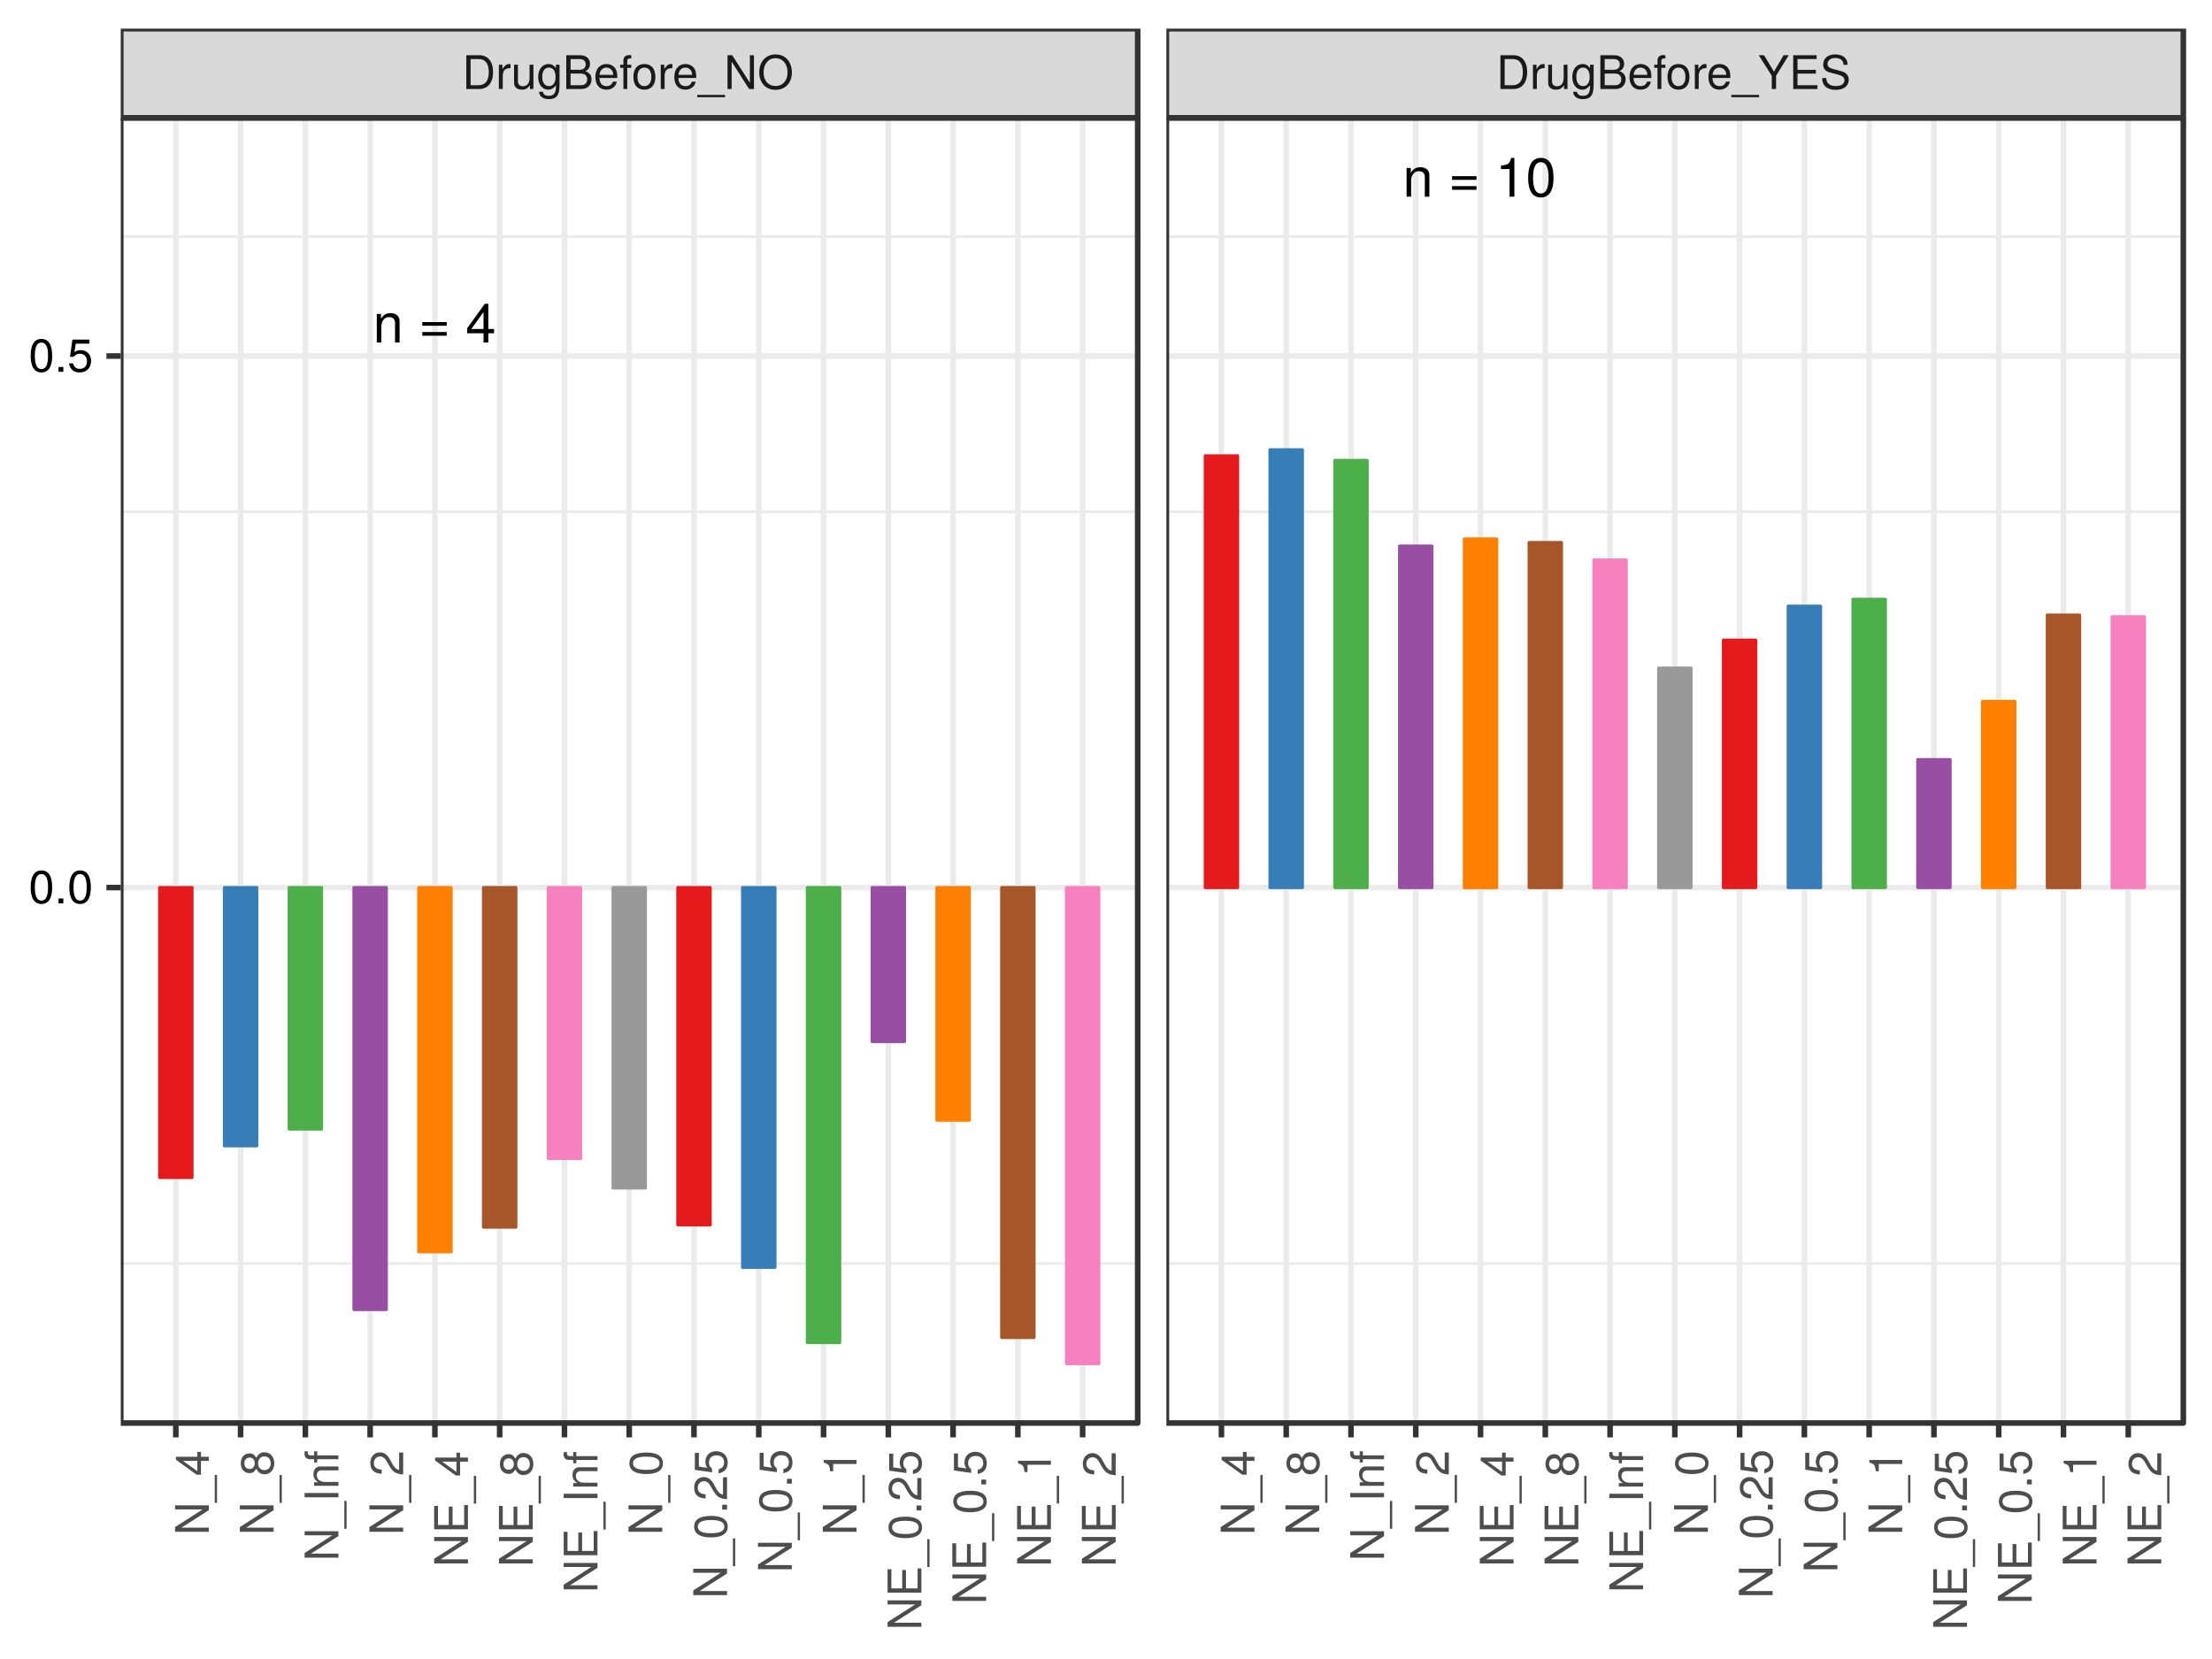 <?xml version="1.0" encoding="UTF-8"?>
<svg xmlns="http://www.w3.org/2000/svg" xmlns:xlink="http://www.w3.org/1999/xlink" width="768pt" height="576pt" viewBox="0 0 768 576" version="1.1">
<defs>
<g>
<symbol overflow="visible" id="glyph0-0">
<path style="stroke:none;" d=""/>
</symbol>
<symbol overflow="visible" id="glyph0-1">
<path style="stroke:none;" d="M 9.234 0 L 9.234 -7.516 C 9.234 -9.156 8 -10.219 6.094 -10.219 C 4.609 -10.219 3.656 -9.656 2.781 -8.266 L 2.781 -9.938 L 1.328 -9.938 L 1.328 0 L 2.906 0 L 2.906 -5.484 C 2.906 -7.516 4 -8.844 5.609 -8.844 C 6.859 -8.844 7.656 -8.078 7.656 -6.891 L 7.656 0 Z M 9.234 0 "/>
</symbol>
<symbol overflow="visible" id="glyph0-2">
<path style="stroke:none;" d=""/>
</symbol>
<symbol overflow="visible" id="glyph0-3">
<path style="stroke:none;" d="M 9.781 -5.828 L 9.781 -7.109 L 1.297 -7.109 L 1.297 -5.828 Z M 9.781 -2.375 L 9.781 -3.656 L 1.297 -3.656 L 1.297 -2.375 Z M 9.781 -2.375 "/>
</symbol>
<symbol overflow="visible" id="glyph0-4">
<path style="stroke:none;" d="M 9.859 -3.219 L 9.859 -4.719 L 7.875 -4.719 L 7.875 -13.453 L 6.641 -13.453 L 0.531 -4.984 L 0.531 -3.219 L 6.203 -3.219 L 6.203 0 L 7.875 0 L 7.875 -3.219 Z M 6.203 -4.719 L 1.984 -4.719 L 6.203 -10.609 Z M 6.203 -4.719 "/>
</symbol>
<symbol overflow="visible" id="glyph0-5">
<path style="stroke:none;" d="M 6.578 0 L 6.578 -13.453 L 5.484 -13.453 C 4.891 -11.375 4.516 -11.094 1.938 -10.781 L 1.938 -9.578 L 4.906 -9.578 L 4.906 0 Z M 6.578 0 "/>
</symbol>
<symbol overflow="visible" id="glyph0-6">
<path style="stroke:none;" d="M 9.625 -6.469 C 9.625 -11.141 8.141 -13.453 5.219 -13.453 C 2.312 -13.453 0.812 -11.094 0.812 -6.578 C 0.812 -2.047 2.328 0.281 5.219 0.281 C 8.062 0.281 9.625 -2.047 9.625 -6.469 Z M 7.906 -6.625 C 7.906 -2.812 7.031 -1.094 5.172 -1.094 C 3.422 -1.094 2.516 -2.891 2.516 -6.562 C 2.516 -10.25 3.422 -11.969 5.219 -11.969 C 7.016 -11.969 7.906 -10.219 7.906 -6.625 Z M 7.906 -6.625 "/>
</symbol>
<symbol overflow="visible" id="glyph1-0">
<path style="stroke:none;" d=""/>
</symbol>
<symbol overflow="visible" id="glyph1-1">
<path style="stroke:none;" d="M 10.734 -5.875 C 10.734 -9.516 8.938 -11.734 5.953 -11.734 L 1.438 -11.734 L 1.438 0 L 5.953 0 C 8.922 0 10.734 -2.219 10.734 -5.875 Z M 9.234 -5.859 C 9.234 -2.891 8.016 -1.312 5.703 -1.312 L 2.922 -1.312 L 2.922 -10.406 L 5.703 -10.406 C 8.016 -10.406 9.234 -8.844 9.234 -5.859 Z M 9.234 -5.859 "/>
</symbol>
<symbol overflow="visible" id="glyph1-2">
<path style="stroke:none;" d="M 5.172 -7.266 L 5.172 -8.625 C 4.938 -8.656 4.828 -8.672 4.656 -8.672 C 3.781 -8.672 3.125 -8.156 2.344 -6.906 L 2.344 -8.438 L 1.125 -8.438 L 1.125 0 L 2.469 0 L 2.469 -4.375 C 2.469 -6.281 3.094 -7.219 5.172 -7.266 Z M 5.172 -7.266 "/>
</symbol>
<symbol overflow="visible" id="glyph1-3">
<path style="stroke:none;" d="M 7.75 0 L 7.75 -8.438 L 6.422 -8.438 L 6.422 -3.781 C 6.422 -2.062 5.516 -0.938 4.125 -0.938 C 3.062 -0.938 2.375 -1.578 2.375 -2.594 L 2.375 -8.438 L 1.047 -8.438 L 1.047 -2.062 C 1.047 -0.656 2.094 0.234 3.734 0.234 C 4.969 0.234 5.766 -0.188 6.547 -1.297 L 6.547 0 Z M 7.75 0 "/>
</symbol>
<symbol overflow="visible" id="glyph1-4">
<path style="stroke:none;" d="M 7.875 -1.391 L 7.875 -8.438 L 6.625 -8.438 L 6.625 -7.203 C 5.953 -8.203 5.141 -8.672 4.062 -8.672 C 1.922 -8.672 0.469 -6.875 0.469 -4.141 C 0.469 -1.484 1.969 0.234 3.938 0.234 C 5 0.234 5.75 -0.203 6.625 -1.266 L 6.625 -0.703 C 6.625 1.531 5.719 2.375 4.156 2.375 C 3.094 2.375 2.266 2 2.109 0.969 L 0.734 0.969 C 0.891 2.562 2.125 3.516 4.109 3.516 C 6.75 3.516 7.875 2.328 7.875 -1.391 Z M 6.5 -4.172 C 6.5 -2.156 5.625 -1 4.219 -1 C 2.75 -1 1.859 -2.172 1.859 -4.219 C 1.859 -6.25 2.766 -7.438 4.203 -7.438 C 5.656 -7.438 6.5 -6.219 6.5 -4.172 Z M 6.5 -4.172 "/>
</symbol>
<symbol overflow="visible" id="glyph1-5">
<path style="stroke:none;" d="M 10.031 -3.344 C 10.031 -4.766 9.375 -5.609 7.891 -6.203 C 8.953 -6.688 9.516 -7.562 9.516 -8.75 C 9.516 -10.453 8.25 -11.734 6.031 -11.734 L 1.266 -11.734 L 1.266 0 L 6.562 0 C 8.672 0 10.031 -1.422 10.031 -3.344 Z M 8.016 -8.547 C 8.016 -7.359 7.328 -6.672 5.672 -6.672 L 2.766 -6.672 L 2.766 -10.406 L 5.672 -10.406 C 7.328 -10.406 8.016 -9.734 8.016 -8.547 Z M 8.531 -3.328 C 8.531 -2.203 7.844 -1.312 6.422 -1.312 L 2.766 -1.312 L 2.766 -5.359 L 6.422 -5.359 C 7.844 -5.359 8.531 -4.469 8.531 -3.328 Z M 8.531 -3.328 "/>
</symbol>
<symbol overflow="visible" id="glyph1-6">
<path style="stroke:none;" d="M 8.25 -3.828 C 8.25 -5.047 8.156 -5.828 7.922 -6.453 C 7.375 -7.844 6.078 -8.672 4.5 -8.672 C 2.156 -8.672 0.641 -6.938 0.641 -4.172 C 0.641 -1.406 2.109 0.234 4.469 0.234 C 6.406 0.234 7.734 -0.859 8.078 -2.562 L 6.734 -2.562 C 6.359 -1.453 5.594 -1 4.516 -1 C 3.125 -1 2.078 -1.906 2.047 -3.828 Z M 6.828 -5.016 C 6.828 -5.016 6.828 -4.953 6.812 -4.922 L 2.078 -4.922 C 2.188 -6.422 3.141 -7.438 4.484 -7.438 C 5.812 -7.438 6.828 -6.344 6.828 -5.016 Z M 6.828 -5.016 "/>
</symbol>
<symbol overflow="visible" id="glyph1-7">
<path style="stroke:none;" d="M 4.156 -7.344 L 4.156 -8.438 L 2.75 -8.438 L 2.75 -9.75 C 2.75 -10.312 3.078 -10.609 3.688 -10.609 C 3.797 -10.609 3.844 -10.609 4.156 -10.594 L 4.156 -11.703 C 3.844 -11.766 3.672 -11.781 3.391 -11.781 C 2.156 -11.781 1.422 -11.078 1.422 -9.859 L 1.422 -8.438 L 0.297 -8.438 L 0.297 -7.344 L 1.422 -7.344 L 1.422 0 L 2.75 0 L 2.75 -7.344 Z M 4.156 -7.344 "/>
</symbol>
<symbol overflow="visible" id="glyph1-8">
<path style="stroke:none;" d="M 8.203 -4.156 C 8.203 -7.062 6.812 -8.672 4.375 -8.672 C 2.016 -8.672 0.578 -7.047 0.578 -4.219 C 0.578 -1.391 2 0.234 4.391 0.234 C 6.766 0.234 8.203 -1.391 8.203 -4.156 Z M 6.812 -4.172 C 6.812 -2.188 5.875 -1 4.391 -1 C 2.891 -1 1.984 -2.172 1.984 -4.219 C 1.984 -6.25 2.891 -7.438 4.391 -7.438 C 5.906 -7.438 6.812 -6.266 6.812 -4.172 Z M 6.812 -4.172 "/>
</symbol>
<symbol overflow="visible" id="glyph1-9">
<path style="stroke:none;" d="M 9.297 2.844 L 9.297 2.047 L -0.359 2.047 L -0.359 2.844 Z M 9.297 2.844 "/>
</symbol>
<symbol overflow="visible" id="glyph1-10">
<path style="stroke:none;" d="M 10.391 0 L 10.391 -11.734 L 8.984 -11.734 L 8.984 -2.141 L 2.844 -11.734 L 1.219 -11.734 L 1.219 0 L 2.641 0 L 2.641 -9.516 L 8.703 0 Z M 10.391 0 "/>
</symbol>
<symbol overflow="visible" id="glyph1-11">
<path style="stroke:none;" d="M 11.938 -5.688 C 11.938 -9.469 9.703 -12.016 6.266 -12.016 C 2.891 -12.016 0.609 -9.453 0.609 -5.781 C 0.609 -2.109 2.891 0.297 6.281 0.297 C 9.719 0.297 11.938 -2.234 11.938 -5.688 Z M 10.438 -5.719 C 10.438 -2.875 8.75 -1.031 6.281 -1.031 C 3.781 -1.031 2.109 -2.875 2.109 -5.781 C 2.109 -8.672 3.781 -10.703 6.266 -10.703 C 8.797 -10.703 10.438 -8.672 10.438 -5.719 Z M 10.438 -5.719 "/>
</symbol>
<symbol overflow="visible" id="glyph1-12">
<path style="stroke:none;" d="M 10.641 -11.734 L 8.844 -11.734 L 5.5 -6.016 L 2.062 -11.734 L 0.203 -11.734 L 4.734 -4.609 L 4.734 0 L 6.234 0 L 6.234 -4.609 Z M 10.641 -11.734 "/>
</symbol>
<symbol overflow="visible" id="glyph1-13">
<path style="stroke:none;" d="M 9.859 0 L 9.859 -1.312 L 2.938 -1.312 L 2.938 -5.344 L 9.328 -5.344 L 9.328 -6.656 L 2.938 -6.656 L 2.938 -10.406 L 9.578 -10.406 L 9.578 -11.734 L 1.453 -11.734 L 1.453 0 Z M 9.859 0 "/>
</symbol>
<symbol overflow="visible" id="glyph1-14">
<path style="stroke:none;" d="M 10 -3.219 C 10 -4.672 9.094 -5.734 7.5 -6.156 L 4.547 -6.953 C 3.141 -7.328 2.625 -7.797 2.625 -8.688 C 2.625 -9.875 3.672 -10.766 5.25 -10.766 C 7.109 -10.766 8.172 -9.906 8.172 -8.391 L 9.594 -8.391 C 9.594 -10.688 8 -12.016 5.297 -12.016 C 2.719 -12.016 1.125 -10.609 1.125 -8.484 C 1.125 -7.047 1.891 -6.141 3.422 -5.75 L 6.344 -4.969 C 7.828 -4.594 8.5 -3.984 8.5 -3.078 C 8.5 -1.781 7.531 -1.031 5.5 -1.031 C 3.281 -1.031 2.188 -2.141 2.188 -3.812 L 0.766 -3.812 C 0.766 -1.047 2.641 0.297 5.406 0.297 C 8.391 0.297 10 -1.125 10 -3.219 Z M 10 -3.219 "/>
</symbol>
<symbol overflow="visible" id="glyph1-15">
<path style="stroke:none;" d="M 8.156 -5.484 C 8.156 -9.453 6.906 -11.406 4.422 -11.406 C 1.969 -11.406 0.688 -9.422 0.688 -5.578 C 0.688 -1.734 1.984 0.234 4.422 0.234 C 6.844 0.234 8.156 -1.734 8.156 -5.484 Z M 6.719 -5.609 C 6.719 -2.375 5.969 -0.938 4.391 -0.938 C 2.891 -0.938 2.141 -2.453 2.141 -5.562 C 2.141 -8.688 2.891 -10.156 4.422 -10.156 C 5.953 -10.156 6.719 -8.672 6.719 -5.609 Z M 6.719 -5.609 "/>
</symbol>
<symbol overflow="visible" id="glyph1-16">
<path style="stroke:none;" d="M 3.078 0 L 3.078 -1.672 L 1.406 -1.672 L 1.406 0 Z M 3.078 0 "/>
</symbol>
<symbol overflow="visible" id="glyph1-17">
<path style="stroke:none;" d="M 8.25 -3.781 C 8.25 -6.031 6.766 -7.516 4.578 -7.516 C 3.766 -7.516 3.125 -7.312 2.469 -6.828 L 2.906 -9.766 L 7.656 -9.766 L 7.656 -11.172 L 1.766 -11.172 L 0.922 -5.203 L 2.219 -5.203 C 2.875 -5.984 3.422 -6.266 4.312 -6.266 C 5.844 -6.266 6.812 -5.281 6.812 -3.594 C 6.812 -1.953 5.859 -1.016 4.312 -1.016 C 3.078 -1.016 2.312 -1.641 1.984 -2.922 L 0.562 -2.922 C 1.031 -0.656 2.312 0.234 4.344 0.234 C 6.641 0.234 8.25 -1.375 8.25 -3.781 Z M 8.25 -3.781 "/>
</symbol>
<symbol overflow="visible" id="glyph2-0">
<path style="stroke:none;" d=""/>
</symbol>
<symbol overflow="visible" id="glyph2-1">
<path style="stroke:none;" d="M 0 -10.391 L -11.734 -10.391 L -11.734 -8.984 L -2.141 -8.984 L -11.734 -2.844 L -11.734 -1.219 L 0 -1.219 L 0 -2.641 L -9.516 -2.641 L 0 -8.703 Z M 0 -10.391 "/>
</symbol>
<symbol overflow="visible" id="glyph2-2">
<path style="stroke:none;" d="M 2.844 -9.297 L 2.047 -9.297 L 2.047 0.359 L 2.844 0.359 Z M 2.844 -9.297 "/>
</symbol>
<symbol overflow="visible" id="glyph2-3">
<path style="stroke:none;" d="M -2.734 -8.375 L -4 -8.375 L -4 -6.672 L -11.406 -6.672 L -11.406 -5.625 L -4.234 -0.453 L -2.734 -0.453 L -2.734 -5.266 L 0 -5.266 L 0 -6.672 L -2.734 -6.672 Z M -4 -5.266 L -4 -1.688 L -9 -5.266 Z M -4 -5.266 "/>
</symbol>
<symbol overflow="visible" id="glyph2-4">
<path style="stroke:none;" d="M -3.219 -8.25 C -4.484 -8.25 -5.375 -7.609 -6 -6.297 C -6.719 -7.469 -7.297 -7.859 -8.375 -7.859 C -10.156 -7.859 -11.406 -6.453 -11.406 -4.422 C -11.406 -2.406 -10.156 -1 -8.375 -1 C -7.312 -1 -6.734 -1.391 -6 -2.547 C -5.375 -1.234 -4.484 -0.594 -3.234 -0.594 C -1.141 -0.594 0.234 -2.172 0.234 -4.422 C 0.234 -6.672 -1.141 -8.25 -3.219 -8.25 Z M -8.344 -6.406 C -7.281 -6.406 -6.562 -5.609 -6.562 -4.422 C -6.562 -3.234 -7.281 -2.453 -8.359 -2.453 C -9.453 -2.453 -10.156 -3.234 -10.156 -4.422 C -10.156 -5.625 -9.453 -6.406 -8.344 -6.406 Z M -3.203 -6.812 C -1.844 -6.812 -1.016 -5.844 -1.016 -4.391 C -1.016 -3.016 -1.859 -2.047 -3.203 -2.047 C -4.531 -2.047 -5.375 -3.016 -5.375 -4.422 C -5.375 -5.844 -4.531 -6.812 -3.203 -6.812 Z M -3.203 -6.812 "/>
</symbol>
<symbol overflow="visible" id="glyph2-5">
<path style="stroke:none;" d="M 0 -3.109 L -11.734 -3.109 L -11.734 -1.609 L 0 -1.609 Z M 0 -3.109 "/>
</symbol>
<symbol overflow="visible" id="glyph2-6">
<path style="stroke:none;" d="M 0 -7.844 L -6.375 -7.844 C -7.766 -7.844 -8.672 -6.797 -8.672 -5.172 C -8.672 -3.906 -8.188 -3.109 -7.016 -2.359 L -8.438 -2.359 L -8.438 -1.125 L 0 -1.125 L 0 -2.469 L -4.656 -2.469 C -6.375 -2.469 -7.5 -3.391 -7.5 -4.766 C -7.5 -5.828 -6.859 -6.5 -5.844 -6.5 L 0 -6.5 Z M 0 -7.844 "/>
</symbol>
<symbol overflow="visible" id="glyph2-7">
<path style="stroke:none;" d="M -7.344 -4.156 L -8.438 -4.156 L -8.438 -2.75 L -9.75 -2.75 C -10.312 -2.75 -10.609 -3.078 -10.609 -3.688 C -10.609 -3.797 -10.609 -3.844 -10.594 -4.156 L -11.703 -4.156 C -11.766 -3.844 -11.781 -3.672 -11.781 -3.391 C -11.781 -2.156 -11.078 -1.422 -9.859 -1.422 L -8.438 -1.422 L -8.438 -0.297 L -7.344 -0.297 L -7.344 -1.422 L 0 -1.422 L 0 -2.75 L -7.344 -2.75 Z M -7.344 -4.156 "/>
</symbol>
<symbol overflow="visible" id="glyph2-8">
<path style="stroke:none;" d="M -8.062 -8.219 C -10 -8.219 -11.406 -6.734 -11.406 -4.578 C -11.406 -2.234 -10.219 -0.891 -7.453 -0.797 L -7.453 -2.219 C -9.359 -2.328 -10.172 -3.125 -10.172 -4.516 C -10.172 -5.812 -9.25 -6.781 -8.031 -6.781 C -7.125 -6.781 -6.359 -6.25 -5.781 -5.234 L -4.938 -3.75 C -3.594 -1.375 -2.516 -0.672 0 -0.547 L 0 -8.141 L -1.406 -8.141 L -1.406 -2.141 C -2.328 -2.281 -2.922 -2.797 -3.75 -4.203 L -4.625 -5.812 C -5.469 -7.406 -6.656 -8.219 -8.062 -8.219 Z M -8.062 -8.219 "/>
</symbol>
<symbol overflow="visible" id="glyph2-9">
<path style="stroke:none;" d="M 0 -9.859 L -1.312 -9.859 L -1.312 -2.938 L -5.344 -2.938 L -5.344 -9.328 L -6.656 -9.328 L -6.656 -2.938 L -10.406 -2.938 L -10.406 -9.578 L -11.734 -9.578 L -11.734 -1.453 L 0 -1.453 Z M 0 -9.859 "/>
</symbol>
<symbol overflow="visible" id="glyph2-10">
<path style="stroke:none;" d="M -5.484 -8.156 C -9.453 -8.156 -11.406 -6.906 -11.406 -4.422 C -11.406 -1.969 -9.422 -0.688 -5.578 -0.688 C -1.734 -0.688 0.234 -1.984 0.234 -4.422 C 0.234 -6.844 -1.734 -8.156 -5.484 -8.156 Z M -5.609 -6.719 C -2.375 -6.719 -0.938 -5.969 -0.938 -4.391 C -0.938 -2.891 -2.453 -2.141 -5.562 -2.141 C -8.688 -2.141 -10.156 -2.891 -10.156 -4.422 C -10.156 -5.953 -8.672 -6.719 -5.609 -6.719 Z M -5.609 -6.719 "/>
</symbol>
<symbol overflow="visible" id="glyph2-11">
<path style="stroke:none;" d="M 0 -3.078 L -1.672 -3.078 L -1.672 -1.406 L 0 -1.406 Z M 0 -3.078 "/>
</symbol>
<symbol overflow="visible" id="glyph2-12">
<path style="stroke:none;" d="M -3.781 -8.25 C -6.031 -8.25 -7.516 -6.766 -7.516 -4.578 C -7.516 -3.766 -7.312 -3.125 -6.828 -2.469 L -9.766 -2.906 L -9.766 -7.656 L -11.172 -7.656 L -11.172 -1.766 L -5.203 -0.922 L -5.203 -2.219 C -5.984 -2.875 -6.266 -3.422 -6.266 -4.312 C -6.266 -5.844 -5.281 -6.812 -3.594 -6.812 C -1.953 -6.812 -1.016 -5.859 -1.016 -4.312 C -1.016 -3.078 -1.641 -2.312 -2.922 -1.984 L -2.922 -0.562 C -0.656 -1.031 0.234 -2.312 0.234 -4.344 C 0.234 -6.641 -1.375 -8.25 -3.781 -8.25 Z M -3.781 -8.25 "/>
</symbol>
<symbol overflow="visible" id="glyph2-13">
<path style="stroke:none;" d="M 0 -5.578 L -11.406 -5.578 L -11.406 -4.656 C -9.656 -4.156 -9.422 -3.828 -9.141 -1.641 L -8.125 -1.641 L -8.125 -4.172 L 0 -4.172 Z M 0 -5.578 "/>
</symbol>
</g>
<clipPath id="clip1">
  <path d="M 41.93 40.902 L 396 40.902 L 396 495 L 41.93 495 Z M 41.93 40.902 "/>
</clipPath>
<clipPath id="clip2">
  <path d="M 41.93 438 L 396 438 L 396 440 L 41.93 440 Z M 41.93 438 "/>
</clipPath>
<clipPath id="clip3">
  <path d="M 41.93 177 L 396 177 L 396 179 L 41.93 179 Z M 41.93 177 "/>
</clipPath>
<clipPath id="clip4">
  <path d="M 41.93 81 L 396 81 L 396 83 L 41.93 83 Z M 41.93 81 "/>
</clipPath>
<clipPath id="clip5">
  <path d="M 41.93 307 L 396 307 L 396 310 L 41.93 310 Z M 41.93 307 "/>
</clipPath>
<clipPath id="clip6">
  <path d="M 41.93 122 L 396 122 L 396 125 L 41.93 125 Z M 41.93 122 "/>
</clipPath>
<clipPath id="clip7">
  <path d="M 60 40.902 L 63 40.902 L 63 495.07 L 60 495.07 Z M 60 40.902 "/>
</clipPath>
<clipPath id="clip8">
  <path d="M 82 40.902 L 85 40.902 L 85 495.07 L 82 495.07 Z M 82 40.902 "/>
</clipPath>
<clipPath id="clip9">
  <path d="M 105 40.902 L 107 40.902 L 107 495.07 L 105 495.07 Z M 105 40.902 "/>
</clipPath>
<clipPath id="clip10">
  <path d="M 127 40.902 L 130 40.902 L 130 495.07 L 127 495.07 Z M 127 40.902 "/>
</clipPath>
<clipPath id="clip11">
  <path d="M 150 40.902 L 152 40.902 L 152 495.07 L 150 495.07 Z M 150 40.902 "/>
</clipPath>
<clipPath id="clip12">
  <path d="M 172 40.902 L 175 40.902 L 175 495.07 L 172 495.07 Z M 172 40.902 "/>
</clipPath>
<clipPath id="clip13">
  <path d="M 195 40.902 L 197 40.902 L 197 495.07 L 195 495.07 Z M 195 40.902 "/>
</clipPath>
<clipPath id="clip14">
  <path d="M 217 40.902 L 220 40.902 L 220 495.07 L 217 495.07 Z M 217 40.902 "/>
</clipPath>
<clipPath id="clip15">
  <path d="M 239 40.902 L 242 40.902 L 242 495.07 L 239 495.07 Z M 239 40.902 "/>
</clipPath>
<clipPath id="clip16">
  <path d="M 262 40.902 L 265 40.902 L 265 495.07 L 262 495.07 Z M 262 40.902 "/>
</clipPath>
<clipPath id="clip17">
  <path d="M 284 40.902 L 287 40.902 L 287 495.07 L 284 495.07 Z M 284 40.902 "/>
</clipPath>
<clipPath id="clip18">
  <path d="M 307 40.902 L 310 40.902 L 310 495.07 L 307 495.07 Z M 307 40.902 "/>
</clipPath>
<clipPath id="clip19">
  <path d="M 329 40.902 L 332 40.902 L 332 495.07 L 329 495.07 Z M 329 40.902 "/>
</clipPath>
<clipPath id="clip20">
  <path d="M 352 40.902 L 355 40.902 L 355 495.07 L 352 495.07 Z M 352 40.902 "/>
</clipPath>
<clipPath id="clip21">
  <path d="M 374 40.902 L 377 40.902 L 377 495.07 L 374 495.07 Z M 374 40.902 "/>
</clipPath>
<clipPath id="clip22">
  <path d="M 41.93 40.902 L 396 40.902 L 396 495.07 L 41.93 495.07 Z M 41.93 40.902 "/>
</clipPath>
<clipPath id="clip23">
  <path d="M 404.965 40.902 L 759 40.902 L 759 495 L 404.965 495 Z M 404.965 40.902 "/>
</clipPath>
<clipPath id="clip24">
  <path d="M 404.965 438 L 759 438 L 759 440 L 404.965 440 Z M 404.965 438 "/>
</clipPath>
<clipPath id="clip25">
  <path d="M 404.965 177 L 759 177 L 759 179 L 404.965 179 Z M 404.965 177 "/>
</clipPath>
<clipPath id="clip26">
  <path d="M 404.965 81 L 759 81 L 759 83 L 404.965 83 Z M 404.965 81 "/>
</clipPath>
<clipPath id="clip27">
  <path d="M 404.965 307 L 759.039 307 L 759.039 310 L 404.965 310 Z M 404.965 307 "/>
</clipPath>
<clipPath id="clip28">
  <path d="M 404.965 122 L 759.039 122 L 759.039 125 L 404.965 125 Z M 404.965 122 "/>
</clipPath>
<clipPath id="clip29">
  <path d="M 423 40.902 L 426 40.902 L 426 495.07 L 423 495.07 Z M 423 40.902 "/>
</clipPath>
<clipPath id="clip30">
  <path d="M 445 40.902 L 448 40.902 L 448 495.07 L 445 495.07 Z M 445 40.902 "/>
</clipPath>
<clipPath id="clip31">
  <path d="M 468 40.902 L 471 40.902 L 471 495.07 L 468 495.07 Z M 468 40.902 "/>
</clipPath>
<clipPath id="clip32">
  <path d="M 490 40.902 L 493 40.902 L 493 495.07 L 490 495.07 Z M 490 40.902 "/>
</clipPath>
<clipPath id="clip33">
  <path d="M 513 40.902 L 516 40.902 L 516 495.07 L 513 495.07 Z M 513 40.902 "/>
</clipPath>
<clipPath id="clip34">
  <path d="M 535 40.902 L 538 40.902 L 538 495.07 L 535 495.07 Z M 535 40.902 "/>
</clipPath>
<clipPath id="clip35">
  <path d="M 558 40.902 L 560 40.902 L 560 495.07 L 558 495.07 Z M 558 40.902 "/>
</clipPath>
<clipPath id="clip36">
  <path d="M 580 40.902 L 583 40.902 L 583 495.07 L 580 495.07 Z M 580 40.902 "/>
</clipPath>
<clipPath id="clip37">
  <path d="M 603 40.902 L 605 40.902 L 605 495.07 L 603 495.07 Z M 603 40.902 "/>
</clipPath>
<clipPath id="clip38">
  <path d="M 625 40.902 L 628 40.902 L 628 495.07 L 625 495.07 Z M 625 40.902 "/>
</clipPath>
<clipPath id="clip39">
  <path d="M 648 40.902 L 650 40.902 L 650 495.07 L 648 495.07 Z M 648 40.902 "/>
</clipPath>
<clipPath id="clip40">
  <path d="M 670 40.902 L 673 40.902 L 673 495.07 L 670 495.07 Z M 670 40.902 "/>
</clipPath>
<clipPath id="clip41">
  <path d="M 692 40.902 L 695 40.902 L 695 495.07 L 692 495.07 Z M 692 40.902 "/>
</clipPath>
<clipPath id="clip42">
  <path d="M 715 40.902 L 718 40.902 L 718 495.07 L 715 495.07 Z M 715 40.902 "/>
</clipPath>
<clipPath id="clip43">
  <path d="M 737 40.902 L 740 40.902 L 740 495.07 L 737 495.07 Z M 737 40.902 "/>
</clipPath>
<clipPath id="clip44">
  <path d="M 404.965 40.902 L 759.039 40.902 L 759.039 495.07 L 404.965 495.07 Z M 404.965 40.902 "/>
</clipPath>
<clipPath id="clip45">
  <path d="M 41.93 9.961 L 396 9.961 L 396 41 L 41.93 41 Z M 41.93 9.961 "/>
</clipPath>
<clipPath id="clip46">
  <path d="M 41.93 9.961 L 396 9.961 L 396 41.902 L 41.93 41.902 Z M 41.93 9.961 "/>
</clipPath>
<clipPath id="clip47">
  <path d="M 404.965 9.961 L 759 9.961 L 759 41 L 404.965 41 Z M 404.965 9.961 "/>
</clipPath>
<clipPath id="clip48">
  <path d="M 404.965 9.961 L 759.039 9.961 L 759.039 41.902 L 404.965 41.902 Z M 404.965 9.961 "/>
</clipPath>
</defs>
<g id="surface7593">
<rect x="0" y="0" width="768" height="576" style="fill:rgb(100%,100%,100%);fill-opacity:1;stroke:none;"/>
<rect x="0" y="0" width="768" height="576" style="fill:rgb(100%,100%,100%);fill-opacity:1;stroke:none;"/>
<path style="fill:none;stroke-width:1.94;stroke-linecap:round;stroke-linejoin:round;stroke:rgb(100%,100%,100%);stroke-opacity:1;stroke-miterlimit:10;" d="M 0 576 L 768 576 L 768 0 L 0 0 Z M 0 576 "/>
<g clip-path="url(#clip1)" clip-rule="nonzero">
<path style=" stroke:none;fill-rule:nonzero;fill:rgb(100%,100%,100%);fill-opacity:1;" d="M 41.93 494.07 L 395.004 494.07 L 395.004 40.902 L 41.93 40.902 Z M 41.93 494.07 "/>
</g>
<g clip-path="url(#clip2)" clip-rule="nonzero">
<path style="fill:none;stroke-width:0.97;stroke-linecap:butt;stroke-linejoin:round;stroke:rgb(92.157%,92.157%,92.157%);stroke-opacity:1;stroke-miterlimit:10;" d="M 41.93 438.652 L 395 438.652 "/>
</g>
<g clip-path="url(#clip3)" clip-rule="nonzero">
<path style="fill:none;stroke-width:0.97;stroke-linecap:butt;stroke-linejoin:round;stroke:rgb(92.157%,92.157%,92.157%);stroke-opacity:1;stroke-miterlimit:10;" d="M 41.93 177.664 L 395 177.664 "/>
</g>
<g clip-path="url(#clip4)" clip-rule="nonzero">
<path style="fill:none;stroke-width:0.97;stroke-linecap:butt;stroke-linejoin:round;stroke:rgb(92.157%,92.157%,92.157%);stroke-opacity:1;stroke-miterlimit:10;" d="M 41.93 82.133 L 395 82.133 "/>
</g>
<g clip-path="url(#clip5)" clip-rule="nonzero">
<path style="fill:none;stroke-width:1.94;stroke-linecap:butt;stroke-linejoin:round;stroke:rgb(92.157%,92.157%,92.157%);stroke-opacity:1;stroke-miterlimit:10;" d="M 41.93 308.156 L 395 308.156 "/>
</g>
<g clip-path="url(#clip6)" clip-rule="nonzero">
<path style="fill:none;stroke-width:1.94;stroke-linecap:butt;stroke-linejoin:round;stroke:rgb(92.157%,92.157%,92.157%);stroke-opacity:1;stroke-miterlimit:10;" d="M 41.93 123.609 L 395 123.609 "/>
</g>
<g clip-path="url(#clip7)" clip-rule="nonzero">
<path style="fill:none;stroke-width:1.94;stroke-linecap:butt;stroke-linejoin:round;stroke:rgb(92.157%,92.157%,92.157%);stroke-opacity:1;stroke-miterlimit:10;" d="M 61.043 494.07 L 61.043 40.902 "/>
</g>
<g clip-path="url(#clip8)" clip-rule="nonzero">
<path style="fill:none;stroke-width:1.94;stroke-linecap:butt;stroke-linejoin:round;stroke:rgb(92.157%,92.157%,92.157%);stroke-opacity:1;stroke-miterlimit:10;" d="M 83.531 494.07 L 83.531 40.902 "/>
</g>
<g clip-path="url(#clip9)" clip-rule="nonzero">
<path style="fill:none;stroke-width:1.94;stroke-linecap:butt;stroke-linejoin:round;stroke:rgb(92.157%,92.157%,92.157%);stroke-opacity:1;stroke-miterlimit:10;" d="M 106.023 494.07 L 106.023 40.902 "/>
</g>
<g clip-path="url(#clip10)" clip-rule="nonzero">
<path style="fill:none;stroke-width:1.94;stroke-linecap:butt;stroke-linejoin:round;stroke:rgb(92.157%,92.157%,92.157%);stroke-opacity:1;stroke-miterlimit:10;" d="M 128.512 494.07 L 128.512 40.902 "/>
</g>
<g clip-path="url(#clip11)" clip-rule="nonzero">
<path style="fill:none;stroke-width:1.94;stroke-linecap:butt;stroke-linejoin:round;stroke:rgb(92.157%,92.157%,92.157%);stroke-opacity:1;stroke-miterlimit:10;" d="M 151 494.07 L 151 40.902 "/>
</g>
<g clip-path="url(#clip12)" clip-rule="nonzero">
<path style="fill:none;stroke-width:1.94;stroke-linecap:butt;stroke-linejoin:round;stroke:rgb(92.157%,92.157%,92.157%);stroke-opacity:1;stroke-miterlimit:10;" d="M 173.488 494.07 L 173.488 40.902 "/>
</g>
<g clip-path="url(#clip13)" clip-rule="nonzero">
<path style="fill:none;stroke-width:1.94;stroke-linecap:butt;stroke-linejoin:round;stroke:rgb(92.157%,92.157%,92.157%);stroke-opacity:1;stroke-miterlimit:10;" d="M 195.977 494.07 L 195.977 40.902 "/>
</g>
<g clip-path="url(#clip14)" clip-rule="nonzero">
<path style="fill:none;stroke-width:1.94;stroke-linecap:butt;stroke-linejoin:round;stroke:rgb(92.157%,92.157%,92.157%);stroke-opacity:1;stroke-miterlimit:10;" d="M 218.465 494.07 L 218.465 40.902 "/>
</g>
<g clip-path="url(#clip15)" clip-rule="nonzero">
<path style="fill:none;stroke-width:1.94;stroke-linecap:butt;stroke-linejoin:round;stroke:rgb(92.157%,92.157%,92.157%);stroke-opacity:1;stroke-miterlimit:10;" d="M 240.953 494.07 L 240.953 40.902 "/>
</g>
<g clip-path="url(#clip16)" clip-rule="nonzero">
<path style="fill:none;stroke-width:1.94;stroke-linecap:butt;stroke-linejoin:round;stroke:rgb(92.157%,92.157%,92.157%);stroke-opacity:1;stroke-miterlimit:10;" d="M 263.441 494.07 L 263.441 40.902 "/>
</g>
<g clip-path="url(#clip17)" clip-rule="nonzero">
<path style="fill:none;stroke-width:1.94;stroke-linecap:butt;stroke-linejoin:round;stroke:rgb(92.157%,92.157%,92.157%);stroke-opacity:1;stroke-miterlimit:10;" d="M 285.93 494.07 L 285.93 40.902 "/>
</g>
<g clip-path="url(#clip18)" clip-rule="nonzero">
<path style="fill:none;stroke-width:1.94;stroke-linecap:butt;stroke-linejoin:round;stroke:rgb(92.157%,92.157%,92.157%);stroke-opacity:1;stroke-miterlimit:10;" d="M 308.422 494.07 L 308.422 40.902 "/>
</g>
<g clip-path="url(#clip19)" clip-rule="nonzero">
<path style="fill:none;stroke-width:1.94;stroke-linecap:butt;stroke-linejoin:round;stroke:rgb(92.157%,92.157%,92.157%);stroke-opacity:1;stroke-miterlimit:10;" d="M 330.91 494.07 L 330.91 40.902 "/>
</g>
<g clip-path="url(#clip20)" clip-rule="nonzero">
<path style="fill:none;stroke-width:1.94;stroke-linecap:butt;stroke-linejoin:round;stroke:rgb(92.157%,92.157%,92.157%);stroke-opacity:1;stroke-miterlimit:10;" d="M 353.398 494.07 L 353.398 40.902 "/>
</g>
<g clip-path="url(#clip21)" clip-rule="nonzero">
<path style="fill:none;stroke-width:1.94;stroke-linecap:butt;stroke-linejoin:round;stroke:rgb(92.157%,92.157%,92.157%);stroke-opacity:1;stroke-miterlimit:10;" d="M 375.887 494.07 L 375.887 40.902 "/>
</g>
<path style="fill-rule:nonzero;fill:rgb(89.412%,10.196%,10.98%);fill-opacity:1;stroke-width:1.067;stroke-linecap:round;stroke-linejoin:round;stroke:rgb(89.412%,10.196%,10.98%);stroke-opacity:1;stroke-miterlimit:10;" d="M 55.422 308.156 L 66.668 308.156 L 66.668 408.82 L 55.422 408.82 Z M 55.422 308.156 "/>
<path style="fill-rule:nonzero;fill:rgb(21.569%,49.412%,72.157%);fill-opacity:1;stroke-width:1.067;stroke-linecap:round;stroke-linejoin:round;stroke:rgb(21.569%,49.412%,72.157%);stroke-opacity:1;stroke-miterlimit:10;" d="M 77.91 308.156 L 89.156 308.156 L 89.156 397.832 L 77.91 397.832 Z M 77.91 308.156 "/>
<path style="fill-rule:nonzero;fill:rgb(30.196%,68.627%,29.02%);fill-opacity:1;stroke-width:1.067;stroke-linecap:round;stroke-linejoin:round;stroke:rgb(30.196%,68.627%,29.02%);stroke-opacity:1;stroke-miterlimit:10;" d="M 100.398 308.156 L 111.645 308.156 L 111.645 392.004 L 100.398 392.004 Z M 100.398 308.156 "/>
<path style="fill-rule:nonzero;fill:rgb(59.608%,30.588%,63.922%);fill-opacity:1;stroke-width:1.067;stroke-linecap:round;stroke-linejoin:round;stroke:rgb(59.608%,30.588%,63.922%);stroke-opacity:1;stroke-miterlimit:10;" d="M 122.887 308.156 L 134.133 308.156 L 134.133 454.672 L 122.887 454.672 Z M 122.887 308.156 "/>
<path style="fill-rule:nonzero;fill:rgb(100%,49.804%,0%);fill-opacity:1;stroke-width:1.067;stroke-linecap:round;stroke-linejoin:round;stroke:rgb(100%,49.804%,0%);stroke-opacity:1;stroke-miterlimit:10;" d="M 145.379 308.156 L 156.621 308.156 L 156.621 434.633 L 145.379 434.633 Z M 145.379 308.156 "/>
<path style="fill-rule:nonzero;fill:rgb(65.098%,33.725%,15.686%);fill-opacity:1;stroke-width:1.067;stroke-linecap:round;stroke-linejoin:round;stroke:rgb(65.098%,33.725%,15.686%);stroke-opacity:1;stroke-miterlimit:10;" d="M 167.867 308.156 L 179.109 308.156 L 179.109 426.059 L 167.867 426.059 Z M 167.867 308.156 "/>
<path style="fill-rule:nonzero;fill:rgb(96.863%,50.588%,74.902%);fill-opacity:1;stroke-width:1.067;stroke-linecap:round;stroke-linejoin:round;stroke:rgb(96.863%,50.588%,74.902%);stroke-opacity:1;stroke-miterlimit:10;" d="M 190.355 308.156 L 201.598 308.156 L 201.598 402.234 L 190.355 402.234 Z M 190.355 308.156 "/>
<path style="fill-rule:nonzero;fill:rgb(60%,60%,60%);fill-opacity:1;stroke-width:1.067;stroke-linecap:round;stroke-linejoin:round;stroke:rgb(60%,60%,60%);stroke-opacity:1;stroke-miterlimit:10;" d="M 212.844 308.156 L 224.086 308.156 L 224.086 412.469 L 212.844 412.469 Z M 212.844 308.156 "/>
<path style="fill-rule:nonzero;fill:rgb(89.412%,10.196%,10.98%);fill-opacity:1;stroke-width:1.067;stroke-linecap:round;stroke-linejoin:round;stroke:rgb(89.412%,10.196%,10.98%);stroke-opacity:1;stroke-miterlimit:10;" d="M 235.332 308.156 L 246.578 308.156 L 246.578 425.289 L 235.332 425.289 Z M 235.332 308.156 "/>
<path style="fill-rule:nonzero;fill:rgb(21.569%,49.412%,72.157%);fill-opacity:1;stroke-width:1.067;stroke-linecap:round;stroke-linejoin:round;stroke:rgb(21.569%,49.412%,72.157%);stroke-opacity:1;stroke-miterlimit:10;" d="M 257.82 308.156 L 269.066 308.156 L 269.066 440.027 L 257.82 440.027 Z M 257.82 308.156 "/>
<path style="fill-rule:nonzero;fill:rgb(30.196%,68.627%,29.02%);fill-opacity:1;stroke-width:1.067;stroke-linecap:round;stroke-linejoin:round;stroke:rgb(30.196%,68.627%,29.02%);stroke-opacity:1;stroke-miterlimit:10;" d="M 280.309 308.156 L 291.555 308.156 L 291.555 466.152 L 280.309 466.152 Z M 280.309 308.156 "/>
<path style="fill-rule:nonzero;fill:rgb(59.608%,30.588%,63.922%);fill-opacity:1;stroke-width:1.067;stroke-linecap:round;stroke-linejoin:round;stroke:rgb(59.608%,30.588%,63.922%);stroke-opacity:1;stroke-miterlimit:10;" d="M 302.797 308.156 L 314.043 308.156 L 314.043 361.625 L 302.797 361.625 Z M 302.797 308.156 "/>
<path style="fill-rule:nonzero;fill:rgb(100%,49.804%,0%);fill-opacity:1;stroke-width:1.067;stroke-linecap:round;stroke-linejoin:round;stroke:rgb(100%,49.804%,0%);stroke-opacity:1;stroke-miterlimit:10;" d="M 325.285 308.156 L 336.531 308.156 L 336.531 388.938 L 325.285 388.938 Z M 325.285 308.156 "/>
<path style="fill-rule:nonzero;fill:rgb(65.098%,33.725%,15.686%);fill-opacity:1;stroke-width:1.067;stroke-linecap:round;stroke-linejoin:round;stroke:rgb(65.098%,33.725%,15.686%);stroke-opacity:1;stroke-miterlimit:10;" d="M 347.777 308.156 L 359.02 308.156 L 359.02 464.375 L 347.777 464.375 Z M 347.777 308.156 "/>
<path style="fill-rule:nonzero;fill:rgb(96.863%,50.588%,74.902%);fill-opacity:1;stroke-width:1.067;stroke-linecap:round;stroke-linejoin:round;stroke:rgb(96.863%,50.588%,74.902%);stroke-opacity:1;stroke-miterlimit:10;" d="M 370.266 308.156 L 381.508 308.156 L 381.508 473.473 L 370.266 473.473 Z M 370.266 308.156 "/>
<g style="fill:rgb(0%,0%,0%);fill-opacity:1;">
  <use xlink:href="#glyph0-1" x="129.5" y="118.932"/>
  <use xlink:href="#glyph0-2" x="140.047" y="118.932"/>
  <use xlink:href="#glyph0-3" x="145.32" y="118.932"/>
  <use xlink:href="#glyph0-2" x="156.398" y="118.932"/>
  <use xlink:href="#glyph0-4" x="161.672" y="118.932"/>
</g>
<g clip-path="url(#clip22)" clip-rule="nonzero">
<path style="fill:none;stroke-width:1.94;stroke-linecap:round;stroke-linejoin:round;stroke:rgb(20%,20%,20%);stroke-opacity:1;stroke-miterlimit:10;" d="M 41.93 494.07 L 395.004 494.07 L 395.004 40.902 L 41.93 40.902 Z M 41.93 494.07 "/>
</g>
<g clip-path="url(#clip23)" clip-rule="nonzero">
<path style=" stroke:none;fill-rule:nonzero;fill:rgb(100%,100%,100%);fill-opacity:1;" d="M 404.965 494.07 L 758.039 494.07 L 758.039 40.902 L 404.965 40.902 Z M 404.965 494.07 "/>
</g>
<g clip-path="url(#clip24)" clip-rule="nonzero">
<path style="fill:none;stroke-width:0.97;stroke-linecap:butt;stroke-linejoin:round;stroke:rgb(92.157%,92.157%,92.157%);stroke-opacity:1;stroke-miterlimit:10;" d="M 404.965 438.652 L 758.039 438.652 "/>
</g>
<g clip-path="url(#clip25)" clip-rule="nonzero">
<path style="fill:none;stroke-width:0.97;stroke-linecap:butt;stroke-linejoin:round;stroke:rgb(92.157%,92.157%,92.157%);stroke-opacity:1;stroke-miterlimit:10;" d="M 404.965 177.664 L 758.039 177.664 "/>
</g>
<g clip-path="url(#clip26)" clip-rule="nonzero">
<path style="fill:none;stroke-width:0.97;stroke-linecap:butt;stroke-linejoin:round;stroke:rgb(92.157%,92.157%,92.157%);stroke-opacity:1;stroke-miterlimit:10;" d="M 404.965 82.133 L 758.039 82.133 "/>
</g>
<g clip-path="url(#clip27)" clip-rule="nonzero">
<path style="fill:none;stroke-width:1.94;stroke-linecap:butt;stroke-linejoin:round;stroke:rgb(92.157%,92.157%,92.157%);stroke-opacity:1;stroke-miterlimit:10;" d="M 404.965 308.156 L 758.039 308.156 "/>
</g>
<g clip-path="url(#clip28)" clip-rule="nonzero">
<path style="fill:none;stroke-width:1.94;stroke-linecap:butt;stroke-linejoin:round;stroke:rgb(92.157%,92.157%,92.157%);stroke-opacity:1;stroke-miterlimit:10;" d="M 404.965 123.609 L 758.039 123.609 "/>
</g>
<g clip-path="url(#clip29)" clip-rule="nonzero">
<path style="fill:none;stroke-width:1.94;stroke-linecap:butt;stroke-linejoin:round;stroke:rgb(92.157%,92.157%,92.157%);stroke-opacity:1;stroke-miterlimit:10;" d="M 424.078 494.07 L 424.078 40.902 "/>
</g>
<g clip-path="url(#clip30)" clip-rule="nonzero">
<path style="fill:none;stroke-width:1.94;stroke-linecap:butt;stroke-linejoin:round;stroke:rgb(92.157%,92.157%,92.157%);stroke-opacity:1;stroke-miterlimit:10;" d="M 446.57 494.07 L 446.57 40.902 "/>
</g>
<g clip-path="url(#clip31)" clip-rule="nonzero">
<path style="fill:none;stroke-width:1.94;stroke-linecap:butt;stroke-linejoin:round;stroke:rgb(92.157%,92.157%,92.157%);stroke-opacity:1;stroke-miterlimit:10;" d="M 469.059 494.07 L 469.059 40.902 "/>
</g>
<g clip-path="url(#clip32)" clip-rule="nonzero">
<path style="fill:none;stroke-width:1.94;stroke-linecap:butt;stroke-linejoin:round;stroke:rgb(92.157%,92.157%,92.157%);stroke-opacity:1;stroke-miterlimit:10;" d="M 491.547 494.07 L 491.547 40.902 "/>
</g>
<g clip-path="url(#clip33)" clip-rule="nonzero">
<path style="fill:none;stroke-width:1.94;stroke-linecap:butt;stroke-linejoin:round;stroke:rgb(92.157%,92.157%,92.157%);stroke-opacity:1;stroke-miterlimit:10;" d="M 514.035 494.07 L 514.035 40.902 "/>
</g>
<g clip-path="url(#clip34)" clip-rule="nonzero">
<path style="fill:none;stroke-width:1.94;stroke-linecap:butt;stroke-linejoin:round;stroke:rgb(92.157%,92.157%,92.157%);stroke-opacity:1;stroke-miterlimit:10;" d="M 536.523 494.07 L 536.523 40.902 "/>
</g>
<g clip-path="url(#clip35)" clip-rule="nonzero">
<path style="fill:none;stroke-width:1.94;stroke-linecap:butt;stroke-linejoin:round;stroke:rgb(92.157%,92.157%,92.157%);stroke-opacity:1;stroke-miterlimit:10;" d="M 559.012 494.07 L 559.012 40.902 "/>
</g>
<g clip-path="url(#clip36)" clip-rule="nonzero">
<path style="fill:none;stroke-width:1.94;stroke-linecap:butt;stroke-linejoin:round;stroke:rgb(92.157%,92.157%,92.157%);stroke-opacity:1;stroke-miterlimit:10;" d="M 581.5 494.07 L 581.5 40.902 "/>
</g>
<g clip-path="url(#clip37)" clip-rule="nonzero">
<path style="fill:none;stroke-width:1.94;stroke-linecap:butt;stroke-linejoin:round;stroke:rgb(92.157%,92.157%,92.157%);stroke-opacity:1;stroke-miterlimit:10;" d="M 603.988 494.07 L 603.988 40.902 "/>
</g>
<g clip-path="url(#clip38)" clip-rule="nonzero">
<path style="fill:none;stroke-width:1.94;stroke-linecap:butt;stroke-linejoin:round;stroke:rgb(92.157%,92.157%,92.157%);stroke-opacity:1;stroke-miterlimit:10;" d="M 626.477 494.07 L 626.477 40.902 "/>
</g>
<g clip-path="url(#clip39)" clip-rule="nonzero">
<path style="fill:none;stroke-width:1.94;stroke-linecap:butt;stroke-linejoin:round;stroke:rgb(92.157%,92.157%,92.157%);stroke-opacity:1;stroke-miterlimit:10;" d="M 648.969 494.07 L 648.969 40.902 "/>
</g>
<g clip-path="url(#clip40)" clip-rule="nonzero">
<path style="fill:none;stroke-width:1.94;stroke-linecap:butt;stroke-linejoin:round;stroke:rgb(92.157%,92.157%,92.157%);stroke-opacity:1;stroke-miterlimit:10;" d="M 671.457 494.07 L 671.457 40.902 "/>
</g>
<g clip-path="url(#clip41)" clip-rule="nonzero">
<path style="fill:none;stroke-width:1.94;stroke-linecap:butt;stroke-linejoin:round;stroke:rgb(92.157%,92.157%,92.157%);stroke-opacity:1;stroke-miterlimit:10;" d="M 693.945 494.07 L 693.945 40.902 "/>
</g>
<g clip-path="url(#clip42)" clip-rule="nonzero">
<path style="fill:none;stroke-width:1.94;stroke-linecap:butt;stroke-linejoin:round;stroke:rgb(92.157%,92.157%,92.157%);stroke-opacity:1;stroke-miterlimit:10;" d="M 716.434 494.07 L 716.434 40.902 "/>
</g>
<g clip-path="url(#clip43)" clip-rule="nonzero">
<path style="fill:none;stroke-width:1.94;stroke-linecap:butt;stroke-linejoin:round;stroke:rgb(92.157%,92.157%,92.157%);stroke-opacity:1;stroke-miterlimit:10;" d="M 738.922 494.07 L 738.922 40.902 "/>
</g>
<path style="fill-rule:nonzero;fill:rgb(89.412%,10.196%,10.98%);fill-opacity:1;stroke-width:1.067;stroke-linecap:round;stroke-linejoin:round;stroke:rgb(89.412%,10.196%,10.98%);stroke-opacity:1;stroke-miterlimit:10;" d="M 418.457 158.262 L 429.703 158.262 L 429.703 308.156 L 418.457 308.156 Z M 418.457 158.262 "/>
<path style="fill-rule:nonzero;fill:rgb(21.569%,49.412%,72.157%);fill-opacity:1;stroke-width:1.067;stroke-linecap:round;stroke-linejoin:round;stroke:rgb(21.569%,49.412%,72.157%);stroke-opacity:1;stroke-miterlimit:10;" d="M 440.945 156.172 L 452.191 156.172 L 452.191 308.156 L 440.945 308.156 Z M 440.945 156.172 "/>
<path style="fill-rule:nonzero;fill:rgb(30.196%,68.627%,29.02%);fill-opacity:1;stroke-width:1.067;stroke-linecap:round;stroke-linejoin:round;stroke:rgb(30.196%,68.627%,29.02%);stroke-opacity:1;stroke-miterlimit:10;" d="M 463.434 159.855 L 474.68 159.855 L 474.68 308.156 L 463.434 308.156 Z M 463.434 159.855 "/>
<path style="fill-rule:nonzero;fill:rgb(59.608%,30.588%,63.922%);fill-opacity:1;stroke-width:1.067;stroke-linecap:round;stroke-linejoin:round;stroke:rgb(59.608%,30.588%,63.922%);stroke-opacity:1;stroke-miterlimit:10;" d="M 485.926 189.586 L 497.168 189.586 L 497.168 308.156 L 485.926 308.156 Z M 485.926 189.586 "/>
<path style="fill-rule:nonzero;fill:rgb(100%,49.804%,0%);fill-opacity:1;stroke-width:1.067;stroke-linecap:round;stroke-linejoin:round;stroke:rgb(100%,49.804%,0%);stroke-opacity:1;stroke-miterlimit:10;" d="M 508.414 187.109 L 519.656 187.109 L 519.656 308.156 L 508.414 308.156 Z M 508.414 187.109 "/>
<path style="fill-rule:nonzero;fill:rgb(65.098%,33.725%,15.686%);fill-opacity:1;stroke-width:1.067;stroke-linecap:round;stroke-linejoin:round;stroke:rgb(65.098%,33.725%,15.686%);stroke-opacity:1;stroke-miterlimit:10;" d="M 530.902 188.348 L 542.145 188.348 L 542.145 308.156 L 530.902 308.156 Z M 530.902 188.348 "/>
<path style="fill-rule:nonzero;fill:rgb(96.863%,50.588%,74.902%);fill-opacity:1;stroke-width:1.067;stroke-linecap:round;stroke-linejoin:round;stroke:rgb(96.863%,50.588%,74.902%);stroke-opacity:1;stroke-miterlimit:10;" d="M 553.391 194.426 L 564.633 194.426 L 564.633 308.156 L 553.391 308.156 Z M 553.391 194.426 "/>
<path style="fill-rule:nonzero;fill:rgb(60%,60%,60%);fill-opacity:1;stroke-width:1.067;stroke-linecap:round;stroke-linejoin:round;stroke:rgb(60%,60%,60%);stroke-opacity:1;stroke-miterlimit:10;" d="M 575.879 231.961 L 587.125 231.961 L 587.125 308.156 L 575.879 308.156 Z M 575.879 231.961 "/>
<path style="fill-rule:nonzero;fill:rgb(89.412%,10.196%,10.98%);fill-opacity:1;stroke-width:1.067;stroke-linecap:round;stroke-linejoin:round;stroke:rgb(89.412%,10.196%,10.98%);stroke-opacity:1;stroke-miterlimit:10;" d="M 598.367 222.258 L 609.613 222.258 L 609.613 308.156 L 598.367 308.156 Z M 598.367 222.258 "/>
<path style="fill-rule:nonzero;fill:rgb(21.569%,49.412%,72.157%);fill-opacity:1;stroke-width:1.067;stroke-linecap:round;stroke-linejoin:round;stroke:rgb(21.569%,49.412%,72.157%);stroke-opacity:1;stroke-miterlimit:10;" d="M 620.855 210.453 L 632.102 210.453 L 632.102 308.156 L 620.855 308.156 Z M 620.855 210.453 "/>
<path style="fill-rule:nonzero;fill:rgb(30.196%,68.627%,29.02%);fill-opacity:1;stroke-width:1.067;stroke-linecap:round;stroke-linejoin:round;stroke:rgb(30.196%,68.627%,29.02%);stroke-opacity:1;stroke-miterlimit:10;" d="M 643.344 208.066 L 654.59 208.066 L 654.59 308.156 L 643.344 308.156 Z M 643.344 208.066 "/>
<path style="fill-rule:nonzero;fill:rgb(59.608%,30.588%,63.922%);fill-opacity:1;stroke-width:1.067;stroke-linecap:round;stroke-linejoin:round;stroke:rgb(59.608%,30.588%,63.922%);stroke-opacity:1;stroke-miterlimit:10;" d="M 665.832 263.715 L 677.078 263.715 L 677.078 308.156 L 665.832 308.156 Z M 665.832 263.715 "/>
<path style="fill-rule:nonzero;fill:rgb(100%,49.804%,0%);fill-opacity:1;stroke-width:1.067;stroke-linecap:round;stroke-linejoin:round;stroke:rgb(100%,49.804%,0%);stroke-opacity:1;stroke-miterlimit:10;" d="M 688.324 243.527 L 699.566 243.527 L 699.566 308.156 L 688.324 308.156 Z M 688.324 243.527 "/>
<path style="fill-rule:nonzero;fill:rgb(65.098%,33.725%,15.686%);fill-opacity:1;stroke-width:1.067;stroke-linecap:round;stroke-linejoin:round;stroke:rgb(65.098%,33.725%,15.686%);stroke-opacity:1;stroke-miterlimit:10;" d="M 710.812 213.547 L 722.055 213.547 L 722.055 308.156 L 710.812 308.156 Z M 710.812 213.547 "/>
<path style="fill-rule:nonzero;fill:rgb(96.863%,50.588%,74.902%);fill-opacity:1;stroke-width:1.067;stroke-linecap:round;stroke-linejoin:round;stroke:rgb(96.863%,50.588%,74.902%);stroke-opacity:1;stroke-miterlimit:10;" d="M 733.301 214.117 L 744.543 214.117 L 744.543 308.156 L 733.301 308.156 Z M 733.301 214.117 "/>
<g style="fill:rgb(0%,0%,0%);fill-opacity:1;">
  <use xlink:href="#glyph0-1" x="487.035" y="68.275"/>
  <use xlink:href="#glyph0-2" x="497.582" y="68.275"/>
  <use xlink:href="#glyph0-3" x="502.855" y="68.275"/>
  <use xlink:href="#glyph0-2" x="513.934" y="68.275"/>
  <use xlink:href="#glyph0-5" x="519.207" y="68.275"/>
  <use xlink:href="#glyph0-6" x="529.754" y="68.275"/>
</g>
<g clip-path="url(#clip44)" clip-rule="nonzero">
<path style="fill:none;stroke-width:1.94;stroke-linecap:round;stroke-linejoin:round;stroke:rgb(20%,20%,20%);stroke-opacity:1;stroke-miterlimit:10;" d="M 404.965 494.07 L 758.039 494.07 L 758.039 40.902 L 404.965 40.902 Z M 404.965 494.07 "/>
</g>
<g clip-path="url(#clip45)" clip-rule="nonzero">
<path style=" stroke:none;fill-rule:nonzero;fill:rgb(85.098%,85.098%,85.098%);fill-opacity:1;" d="M 41.93 40.902 L 395.004 40.902 L 395.004 9.961 L 41.93 9.961 Z M 41.93 40.902 "/>
</g>
<g clip-path="url(#clip46)" clip-rule="nonzero">
<path style="fill:none;stroke-width:1.94;stroke-linecap:round;stroke-linejoin:round;stroke:rgb(20%,20%,20%);stroke-opacity:1;stroke-miterlimit:10;" d="M 41.93 40.902 L 395.004 40.902 L 395.004 9.961 L 41.93 9.961 Z M 41.93 40.902 "/>
</g>
<g style="fill:rgb(10.196%,10.196%,10.196%);fill-opacity:1;">
  <use xlink:href="#glyph1-1" x="160.465" y="30.903"/>
  <use xlink:href="#glyph1-2" x="172.085" y="30.903"/>
  <use xlink:href="#glyph1-3" x="177.444" y="30.903"/>
  <use xlink:href="#glyph1-4" x="186.393" y="30.903"/>
  <use xlink:href="#glyph1-5" x="195.341" y="30.903"/>
  <use xlink:href="#glyph1-6" x="206.075" y="30.903"/>
  <use xlink:href="#glyph1-7" x="215.023" y="30.903"/>
  <use xlink:href="#glyph1-8" x="219.336" y="30.903"/>
  <use xlink:href="#glyph1-2" x="228.284" y="30.903"/>
  <use xlink:href="#glyph1-6" x="233.482" y="30.903"/>
  <use xlink:href="#glyph1-9" x="242.431" y="30.903"/>
  <use xlink:href="#glyph1-10" x="251.379" y="30.903"/>
  <use xlink:href="#glyph1-11" x="262.999" y="30.903"/>
</g>
<g clip-path="url(#clip47)" clip-rule="nonzero">
<path style=" stroke:none;fill-rule:nonzero;fill:rgb(85.098%,85.098%,85.098%);fill-opacity:1;" d="M 404.965 40.902 L 758.039 40.902 L 758.039 9.961 L 404.965 9.961 Z M 404.965 40.902 "/>
</g>
<g clip-path="url(#clip48)" clip-rule="nonzero">
<path style="fill:none;stroke-width:1.94;stroke-linecap:round;stroke-linejoin:round;stroke:rgb(20%,20%,20%);stroke-opacity:1;stroke-miterlimit:10;" d="M 404.965 40.902 L 758.039 40.902 L 758.039 9.961 L 404.965 9.961 Z M 404.965 40.902 "/>
</g>
<g style="fill:rgb(10.196%,10.196%,10.196%);fill-opacity:1;">
  <use xlink:href="#glyph1-1" x="519.5" y="30.903"/>
  <use xlink:href="#glyph1-2" x="531.12" y="30.903"/>
  <use xlink:href="#glyph1-3" x="536.479" y="30.903"/>
  <use xlink:href="#glyph1-4" x="545.428" y="30.903"/>
  <use xlink:href="#glyph1-5" x="554.376" y="30.903"/>
  <use xlink:href="#glyph1-6" x="565.11" y="30.903"/>
  <use xlink:href="#glyph1-7" x="574.059" y="30.903"/>
  <use xlink:href="#glyph1-8" x="578.371" y="30.903"/>
  <use xlink:href="#glyph1-2" x="587.319" y="30.903"/>
  <use xlink:href="#glyph1-6" x="592.518" y="30.903"/>
  <use xlink:href="#glyph1-9" x="601.466" y="30.903"/>
  <use xlink:href="#glyph1-12" x="610.414" y="30.903"/>
  <use xlink:href="#glyph1-13" x="621.148" y="30.903"/>
  <use xlink:href="#glyph1-14" x="631.883" y="30.903"/>
</g>
<path style="fill:none;stroke-width:1.94;stroke-linecap:butt;stroke-linejoin:round;stroke:rgb(20%,20%,20%);stroke-opacity:1;stroke-miterlimit:10;" d="M 61.043 499.051 L 61.043 494.07 "/>
<path style="fill:none;stroke-width:1.94;stroke-linecap:butt;stroke-linejoin:round;stroke:rgb(20%,20%,20%);stroke-opacity:1;stroke-miterlimit:10;" d="M 83.531 499.051 L 83.531 494.07 "/>
<path style="fill:none;stroke-width:1.94;stroke-linecap:butt;stroke-linejoin:round;stroke:rgb(20%,20%,20%);stroke-opacity:1;stroke-miterlimit:10;" d="M 106.023 499.051 L 106.023 494.07 "/>
<path style="fill:none;stroke-width:1.94;stroke-linecap:butt;stroke-linejoin:round;stroke:rgb(20%,20%,20%);stroke-opacity:1;stroke-miterlimit:10;" d="M 128.512 499.051 L 128.512 494.07 "/>
<path style="fill:none;stroke-width:1.94;stroke-linecap:butt;stroke-linejoin:round;stroke:rgb(20%,20%,20%);stroke-opacity:1;stroke-miterlimit:10;" d="M 151 499.051 L 151 494.07 "/>
<path style="fill:none;stroke-width:1.94;stroke-linecap:butt;stroke-linejoin:round;stroke:rgb(20%,20%,20%);stroke-opacity:1;stroke-miterlimit:10;" d="M 173.488 499.051 L 173.488 494.07 "/>
<path style="fill:none;stroke-width:1.94;stroke-linecap:butt;stroke-linejoin:round;stroke:rgb(20%,20%,20%);stroke-opacity:1;stroke-miterlimit:10;" d="M 195.977 499.051 L 195.977 494.07 "/>
<path style="fill:none;stroke-width:1.94;stroke-linecap:butt;stroke-linejoin:round;stroke:rgb(20%,20%,20%);stroke-opacity:1;stroke-miterlimit:10;" d="M 218.465 499.051 L 218.465 494.07 "/>
<path style="fill:none;stroke-width:1.94;stroke-linecap:butt;stroke-linejoin:round;stroke:rgb(20%,20%,20%);stroke-opacity:1;stroke-miterlimit:10;" d="M 240.953 499.051 L 240.953 494.07 "/>
<path style="fill:none;stroke-width:1.94;stroke-linecap:butt;stroke-linejoin:round;stroke:rgb(20%,20%,20%);stroke-opacity:1;stroke-miterlimit:10;" d="M 263.441 499.051 L 263.441 494.07 "/>
<path style="fill:none;stroke-width:1.94;stroke-linecap:butt;stroke-linejoin:round;stroke:rgb(20%,20%,20%);stroke-opacity:1;stroke-miterlimit:10;" d="M 285.93 499.051 L 285.93 494.07 "/>
<path style="fill:none;stroke-width:1.94;stroke-linecap:butt;stroke-linejoin:round;stroke:rgb(20%,20%,20%);stroke-opacity:1;stroke-miterlimit:10;" d="M 308.422 499.051 L 308.422 494.07 "/>
<path style="fill:none;stroke-width:1.94;stroke-linecap:butt;stroke-linejoin:round;stroke:rgb(20%,20%,20%);stroke-opacity:1;stroke-miterlimit:10;" d="M 330.91 499.051 L 330.91 494.07 "/>
<path style="fill:none;stroke-width:1.94;stroke-linecap:butt;stroke-linejoin:round;stroke:rgb(20%,20%,20%);stroke-opacity:1;stroke-miterlimit:10;" d="M 353.398 499.051 L 353.398 494.07 "/>
<path style="fill:none;stroke-width:1.94;stroke-linecap:butt;stroke-linejoin:round;stroke:rgb(20%,20%,20%);stroke-opacity:1;stroke-miterlimit:10;" d="M 375.887 499.051 L 375.887 494.07 "/>
<g style="fill:rgb(30.196%,30.196%,30.196%);fill-opacity:1;">
  <use xlink:href="#glyph2-1" x="72.513" y="533.039"/>
  <use xlink:href="#glyph2-2" x="72.513" y="521.419"/>
  <use xlink:href="#glyph2-3" x="72.513" y="512.471"/>
</g>
<g style="fill:rgb(30.196%,30.196%,30.196%);fill-opacity:1;">
  <use xlink:href="#glyph2-1" x="95.001" y="533.039"/>
  <use xlink:href="#glyph2-2" x="95.001" y="521.419"/>
  <use xlink:href="#glyph2-4" x="95.001" y="512.471"/>
</g>
<g style="fill:rgb(30.196%,30.196%,30.196%);fill-opacity:1;">
  <use xlink:href="#glyph2-1" x="117.493" y="542.039"/>
  <use xlink:href="#glyph2-2" x="117.493" y="530.419"/>
  <use xlink:href="#glyph2-5" x="117.493" y="521.471"/>
  <use xlink:href="#glyph2-6" x="117.493" y="516.997"/>
  <use xlink:href="#glyph2-7" x="117.493" y="508.049"/>
</g>
<g style="fill:rgb(30.196%,30.196%,30.196%);fill-opacity:1;">
  <use xlink:href="#glyph2-1" x="139.981" y="533.039"/>
  <use xlink:href="#glyph2-2" x="139.981" y="521.419"/>
  <use xlink:href="#glyph2-8" x="139.981" y="512.471"/>
</g>
<g style="fill:rgb(30.196%,30.196%,30.196%);fill-opacity:1;">
  <use xlink:href="#glyph2-1" x="162.47" y="544.039"/>
  <use xlink:href="#glyph2-9" x="162.47" y="532.419"/>
  <use xlink:href="#glyph2-2" x="162.47" y="521.685"/>
  <use xlink:href="#glyph2-3" x="162.47" y="512.736"/>
</g>
<g style="fill:rgb(30.196%,30.196%,30.196%);fill-opacity:1;">
  <use xlink:href="#glyph2-1" x="184.958" y="544.039"/>
  <use xlink:href="#glyph2-9" x="184.958" y="532.419"/>
  <use xlink:href="#glyph2-2" x="184.958" y="521.685"/>
  <use xlink:href="#glyph2-4" x="184.958" y="512.736"/>
</g>
<g style="fill:rgb(30.196%,30.196%,30.196%);fill-opacity:1;">
  <use xlink:href="#glyph2-1" x="207.446" y="553.039"/>
  <use xlink:href="#glyph2-9" x="207.446" y="541.419"/>
  <use xlink:href="#glyph2-2" x="207.446" y="530.685"/>
  <use xlink:href="#glyph2-5" x="207.446" y="521.736"/>
  <use xlink:href="#glyph2-6" x="207.446" y="517.263"/>
  <use xlink:href="#glyph2-7" x="207.446" y="508.314"/>
</g>
<g style="fill:rgb(30.196%,30.196%,30.196%);fill-opacity:1;">
  <use xlink:href="#glyph2-1" x="229.935" y="533.039"/>
  <use xlink:href="#glyph2-2" x="229.935" y="521.419"/>
  <use xlink:href="#glyph2-10" x="229.935" y="512.471"/>
</g>
<g style="fill:rgb(30.196%,30.196%,30.196%);fill-opacity:1;">
  <use xlink:href="#glyph2-1" x="252.423" y="555.039"/>
  <use xlink:href="#glyph2-2" x="252.423" y="543.419"/>
  <use xlink:href="#glyph2-10" x="252.423" y="534.471"/>
  <use xlink:href="#glyph2-11" x="252.423" y="525.522"/>
  <use xlink:href="#glyph2-8" x="252.423" y="521.049"/>
  <use xlink:href="#glyph2-12" x="252.423" y="512.101"/>
</g>
<g style="fill:rgb(30.196%,30.196%,30.196%);fill-opacity:1;">
  <use xlink:href="#glyph2-1" x="274.911" y="546.039"/>
  <use xlink:href="#glyph2-2" x="274.911" y="534.419"/>
  <use xlink:href="#glyph2-10" x="274.911" y="525.471"/>
  <use xlink:href="#glyph2-11" x="274.911" y="516.522"/>
  <use xlink:href="#glyph2-12" x="274.911" y="512.049"/>
</g>
<g style="fill:rgb(30.196%,30.196%,30.196%);fill-opacity:1;">
  <use xlink:href="#glyph2-1" x="297.399" y="533.039"/>
  <use xlink:href="#glyph2-2" x="297.399" y="521.419"/>
  <use xlink:href="#glyph2-13" x="297.399" y="512.471"/>
</g>
<g style="fill:rgb(30.196%,30.196%,30.196%);fill-opacity:1;">
  <use xlink:href="#glyph2-1" x="319.892" y="566.039"/>
  <use xlink:href="#glyph2-9" x="319.892" y="554.419"/>
  <use xlink:href="#glyph2-2" x="319.892" y="543.685"/>
  <use xlink:href="#glyph2-10" x="319.892" y="534.736"/>
  <use xlink:href="#glyph2-11" x="319.892" y="525.788"/>
  <use xlink:href="#glyph2-8" x="319.892" y="521.314"/>
  <use xlink:href="#glyph2-12" x="319.892" y="512.366"/>
</g>
<g style="fill:rgb(30.196%,30.196%,30.196%);fill-opacity:1;">
  <use xlink:href="#glyph2-1" x="342.38" y="557.039"/>
  <use xlink:href="#glyph2-9" x="342.38" y="545.419"/>
  <use xlink:href="#glyph2-2" x="342.38" y="534.685"/>
  <use xlink:href="#glyph2-10" x="342.38" y="525.736"/>
  <use xlink:href="#glyph2-11" x="342.38" y="516.788"/>
  <use xlink:href="#glyph2-12" x="342.38" y="512.314"/>
</g>
<g style="fill:rgb(30.196%,30.196%,30.196%);fill-opacity:1;">
  <use xlink:href="#glyph2-1" x="364.868" y="544.039"/>
  <use xlink:href="#glyph2-9" x="364.868" y="532.419"/>
  <use xlink:href="#glyph2-2" x="364.868" y="521.685"/>
  <use xlink:href="#glyph2-13" x="364.868" y="512.736"/>
</g>
<g style="fill:rgb(30.196%,30.196%,30.196%);fill-opacity:1;">
  <use xlink:href="#glyph2-1" x="387.356" y="544.039"/>
  <use xlink:href="#glyph2-9" x="387.356" y="532.419"/>
  <use xlink:href="#glyph2-2" x="387.356" y="521.685"/>
  <use xlink:href="#glyph2-8" x="387.356" y="512.736"/>
</g>
<path style="fill:none;stroke-width:1.94;stroke-linecap:butt;stroke-linejoin:round;stroke:rgb(20%,20%,20%);stroke-opacity:1;stroke-miterlimit:10;" d="M 424.078 499.051 L 424.078 494.07 "/>
<path style="fill:none;stroke-width:1.94;stroke-linecap:butt;stroke-linejoin:round;stroke:rgb(20%,20%,20%);stroke-opacity:1;stroke-miterlimit:10;" d="M 446.57 499.051 L 446.57 494.07 "/>
<path style="fill:none;stroke-width:1.94;stroke-linecap:butt;stroke-linejoin:round;stroke:rgb(20%,20%,20%);stroke-opacity:1;stroke-miterlimit:10;" d="M 469.059 499.051 L 469.059 494.07 "/>
<path style="fill:none;stroke-width:1.94;stroke-linecap:butt;stroke-linejoin:round;stroke:rgb(20%,20%,20%);stroke-opacity:1;stroke-miterlimit:10;" d="M 491.547 499.051 L 491.547 494.07 "/>
<path style="fill:none;stroke-width:1.94;stroke-linecap:butt;stroke-linejoin:round;stroke:rgb(20%,20%,20%);stroke-opacity:1;stroke-miterlimit:10;" d="M 514.035 499.051 L 514.035 494.07 "/>
<path style="fill:none;stroke-width:1.94;stroke-linecap:butt;stroke-linejoin:round;stroke:rgb(20%,20%,20%);stroke-opacity:1;stroke-miterlimit:10;" d="M 536.523 499.051 L 536.523 494.07 "/>
<path style="fill:none;stroke-width:1.94;stroke-linecap:butt;stroke-linejoin:round;stroke:rgb(20%,20%,20%);stroke-opacity:1;stroke-miterlimit:10;" d="M 559.012 499.051 L 559.012 494.07 "/>
<path style="fill:none;stroke-width:1.94;stroke-linecap:butt;stroke-linejoin:round;stroke:rgb(20%,20%,20%);stroke-opacity:1;stroke-miterlimit:10;" d="M 581.5 499.051 L 581.5 494.07 "/>
<path style="fill:none;stroke-width:1.94;stroke-linecap:butt;stroke-linejoin:round;stroke:rgb(20%,20%,20%);stroke-opacity:1;stroke-miterlimit:10;" d="M 603.988 499.051 L 603.988 494.07 "/>
<path style="fill:none;stroke-width:1.94;stroke-linecap:butt;stroke-linejoin:round;stroke:rgb(20%,20%,20%);stroke-opacity:1;stroke-miterlimit:10;" d="M 626.477 499.051 L 626.477 494.07 "/>
<path style="fill:none;stroke-width:1.94;stroke-linecap:butt;stroke-linejoin:round;stroke:rgb(20%,20%,20%);stroke-opacity:1;stroke-miterlimit:10;" d="M 648.969 499.051 L 648.969 494.07 "/>
<path style="fill:none;stroke-width:1.94;stroke-linecap:butt;stroke-linejoin:round;stroke:rgb(20%,20%,20%);stroke-opacity:1;stroke-miterlimit:10;" d="M 671.457 499.051 L 671.457 494.07 "/>
<path style="fill:none;stroke-width:1.94;stroke-linecap:butt;stroke-linejoin:round;stroke:rgb(20%,20%,20%);stroke-opacity:1;stroke-miterlimit:10;" d="M 693.945 499.051 L 693.945 494.07 "/>
<path style="fill:none;stroke-width:1.94;stroke-linecap:butt;stroke-linejoin:round;stroke:rgb(20%,20%,20%);stroke-opacity:1;stroke-miterlimit:10;" d="M 716.434 499.051 L 716.434 494.07 "/>
<path style="fill:none;stroke-width:1.94;stroke-linecap:butt;stroke-linejoin:round;stroke:rgb(20%,20%,20%);stroke-opacity:1;stroke-miterlimit:10;" d="M 738.922 499.051 L 738.922 494.07 "/>
<g style="fill:rgb(30.196%,30.196%,30.196%);fill-opacity:1;">
  <use xlink:href="#glyph2-1" x="435.548" y="533.039"/>
  <use xlink:href="#glyph2-2" x="435.548" y="521.419"/>
  <use xlink:href="#glyph2-3" x="435.548" y="512.471"/>
</g>
<g style="fill:rgb(30.196%,30.196%,30.196%);fill-opacity:1;">
  <use xlink:href="#glyph2-1" x="458.04" y="533.039"/>
  <use xlink:href="#glyph2-2" x="458.04" y="521.419"/>
  <use xlink:href="#glyph2-4" x="458.04" y="512.471"/>
</g>
<g style="fill:rgb(30.196%,30.196%,30.196%);fill-opacity:1;">
  <use xlink:href="#glyph2-1" x="480.528" y="542.039"/>
  <use xlink:href="#glyph2-2" x="480.528" y="530.419"/>
  <use xlink:href="#glyph2-5" x="480.528" y="521.471"/>
  <use xlink:href="#glyph2-6" x="480.528" y="516.997"/>
  <use xlink:href="#glyph2-7" x="480.528" y="508.049"/>
</g>
<g style="fill:rgb(30.196%,30.196%,30.196%);fill-opacity:1;">
  <use xlink:href="#glyph2-1" x="503.017" y="533.039"/>
  <use xlink:href="#glyph2-2" x="503.017" y="521.419"/>
  <use xlink:href="#glyph2-8" x="503.017" y="512.471"/>
</g>
<g style="fill:rgb(30.196%,30.196%,30.196%);fill-opacity:1;">
  <use xlink:href="#glyph2-1" x="525.505" y="544.039"/>
  <use xlink:href="#glyph2-9" x="525.505" y="532.419"/>
  <use xlink:href="#glyph2-2" x="525.505" y="521.685"/>
  <use xlink:href="#glyph2-3" x="525.505" y="512.736"/>
</g>
<g style="fill:rgb(30.196%,30.196%,30.196%);fill-opacity:1;">
  <use xlink:href="#glyph2-1" x="547.993" y="544.039"/>
  <use xlink:href="#glyph2-9" x="547.993" y="532.419"/>
  <use xlink:href="#glyph2-2" x="547.993" y="521.685"/>
  <use xlink:href="#glyph2-4" x="547.993" y="512.736"/>
</g>
<g style="fill:rgb(30.196%,30.196%,30.196%);fill-opacity:1;">
  <use xlink:href="#glyph2-1" x="570.481" y="553.039"/>
  <use xlink:href="#glyph2-9" x="570.481" y="541.419"/>
  <use xlink:href="#glyph2-2" x="570.481" y="530.685"/>
  <use xlink:href="#glyph2-5" x="570.481" y="521.736"/>
  <use xlink:href="#glyph2-6" x="570.481" y="517.263"/>
  <use xlink:href="#glyph2-7" x="570.481" y="508.314"/>
</g>
<g style="fill:rgb(30.196%,30.196%,30.196%);fill-opacity:1;">
  <use xlink:href="#glyph2-1" x="592.97" y="533.039"/>
  <use xlink:href="#glyph2-2" x="592.97" y="521.419"/>
  <use xlink:href="#glyph2-10" x="592.97" y="512.471"/>
</g>
<g style="fill:rgb(30.196%,30.196%,30.196%);fill-opacity:1;">
  <use xlink:href="#glyph2-1" x="615.458" y="555.039"/>
  <use xlink:href="#glyph2-2" x="615.458" y="543.419"/>
  <use xlink:href="#glyph2-10" x="615.458" y="534.471"/>
  <use xlink:href="#glyph2-11" x="615.458" y="525.522"/>
  <use xlink:href="#glyph2-8" x="615.458" y="521.049"/>
  <use xlink:href="#glyph2-12" x="615.458" y="512.101"/>
</g>
<g style="fill:rgb(30.196%,30.196%,30.196%);fill-opacity:1;">
  <use xlink:href="#glyph2-1" x="637.946" y="546.039"/>
  <use xlink:href="#glyph2-2" x="637.946" y="534.419"/>
  <use xlink:href="#glyph2-10" x="637.946" y="525.471"/>
  <use xlink:href="#glyph2-11" x="637.946" y="516.522"/>
  <use xlink:href="#glyph2-12" x="637.946" y="512.049"/>
</g>
<g style="fill:rgb(30.196%,30.196%,30.196%);fill-opacity:1;">
  <use xlink:href="#glyph2-1" x="660.438" y="533.039"/>
  <use xlink:href="#glyph2-2" x="660.438" y="521.419"/>
  <use xlink:href="#glyph2-13" x="660.438" y="512.471"/>
</g>
<g style="fill:rgb(30.196%,30.196%,30.196%);fill-opacity:1;">
  <use xlink:href="#glyph2-1" x="682.927" y="566.039"/>
  <use xlink:href="#glyph2-9" x="682.927" y="554.419"/>
  <use xlink:href="#glyph2-2" x="682.927" y="543.685"/>
  <use xlink:href="#glyph2-10" x="682.927" y="534.736"/>
  <use xlink:href="#glyph2-11" x="682.927" y="525.788"/>
  <use xlink:href="#glyph2-8" x="682.927" y="521.314"/>
  <use xlink:href="#glyph2-12" x="682.927" y="512.366"/>
</g>
<g style="fill:rgb(30.196%,30.196%,30.196%);fill-opacity:1;">
  <use xlink:href="#glyph2-1" x="705.415" y="557.039"/>
  <use xlink:href="#glyph2-9" x="705.415" y="545.419"/>
  <use xlink:href="#glyph2-2" x="705.415" y="534.685"/>
  <use xlink:href="#glyph2-10" x="705.415" y="525.736"/>
  <use xlink:href="#glyph2-11" x="705.415" y="516.788"/>
  <use xlink:href="#glyph2-12" x="705.415" y="512.314"/>
</g>
<g style="fill:rgb(30.196%,30.196%,30.196%);fill-opacity:1;">
  <use xlink:href="#glyph2-1" x="727.903" y="544.039"/>
  <use xlink:href="#glyph2-9" x="727.903" y="532.419"/>
  <use xlink:href="#glyph2-2" x="727.903" y="521.685"/>
  <use xlink:href="#glyph2-13" x="727.903" y="512.736"/>
</g>
<g style="fill:rgb(30.196%,30.196%,30.196%);fill-opacity:1;">
  <use xlink:href="#glyph2-1" x="750.392" y="544.039"/>
  <use xlink:href="#glyph2-9" x="750.392" y="532.419"/>
  <use xlink:href="#glyph2-2" x="750.392" y="521.685"/>
  <use xlink:href="#glyph2-8" x="750.392" y="512.736"/>
</g>
<g style="fill:rgb(0%,0%,0%);fill-opacity:1;">
  <use xlink:href="#glyph1-15" x="9.961" y="313.626"/>
  <use xlink:href="#glyph1-16" x="18.909" y="313.626"/>
  <use xlink:href="#glyph1-15" x="23.383" y="313.626"/>
</g>
<g style="fill:rgb(0%,0%,0%);fill-opacity:1;">
  <use xlink:href="#glyph1-15" x="9.961" y="129.079"/>
  <use xlink:href="#glyph1-16" x="18.909" y="129.079"/>
  <use xlink:href="#glyph1-17" x="23.383" y="129.079"/>
</g>
<path style="fill:none;stroke-width:1.94;stroke-linecap:butt;stroke-linejoin:round;stroke:rgb(20%,20%,20%);stroke-opacity:1;stroke-miterlimit:10;" d="M 36.949 308.156 L 41.93 308.156 "/>
<path style="fill:none;stroke-width:1.94;stroke-linecap:butt;stroke-linejoin:round;stroke:rgb(20%,20%,20%);stroke-opacity:1;stroke-miterlimit:10;" d="M 36.949 123.609 L 41.93 123.609 "/>
</g>
</svg>
